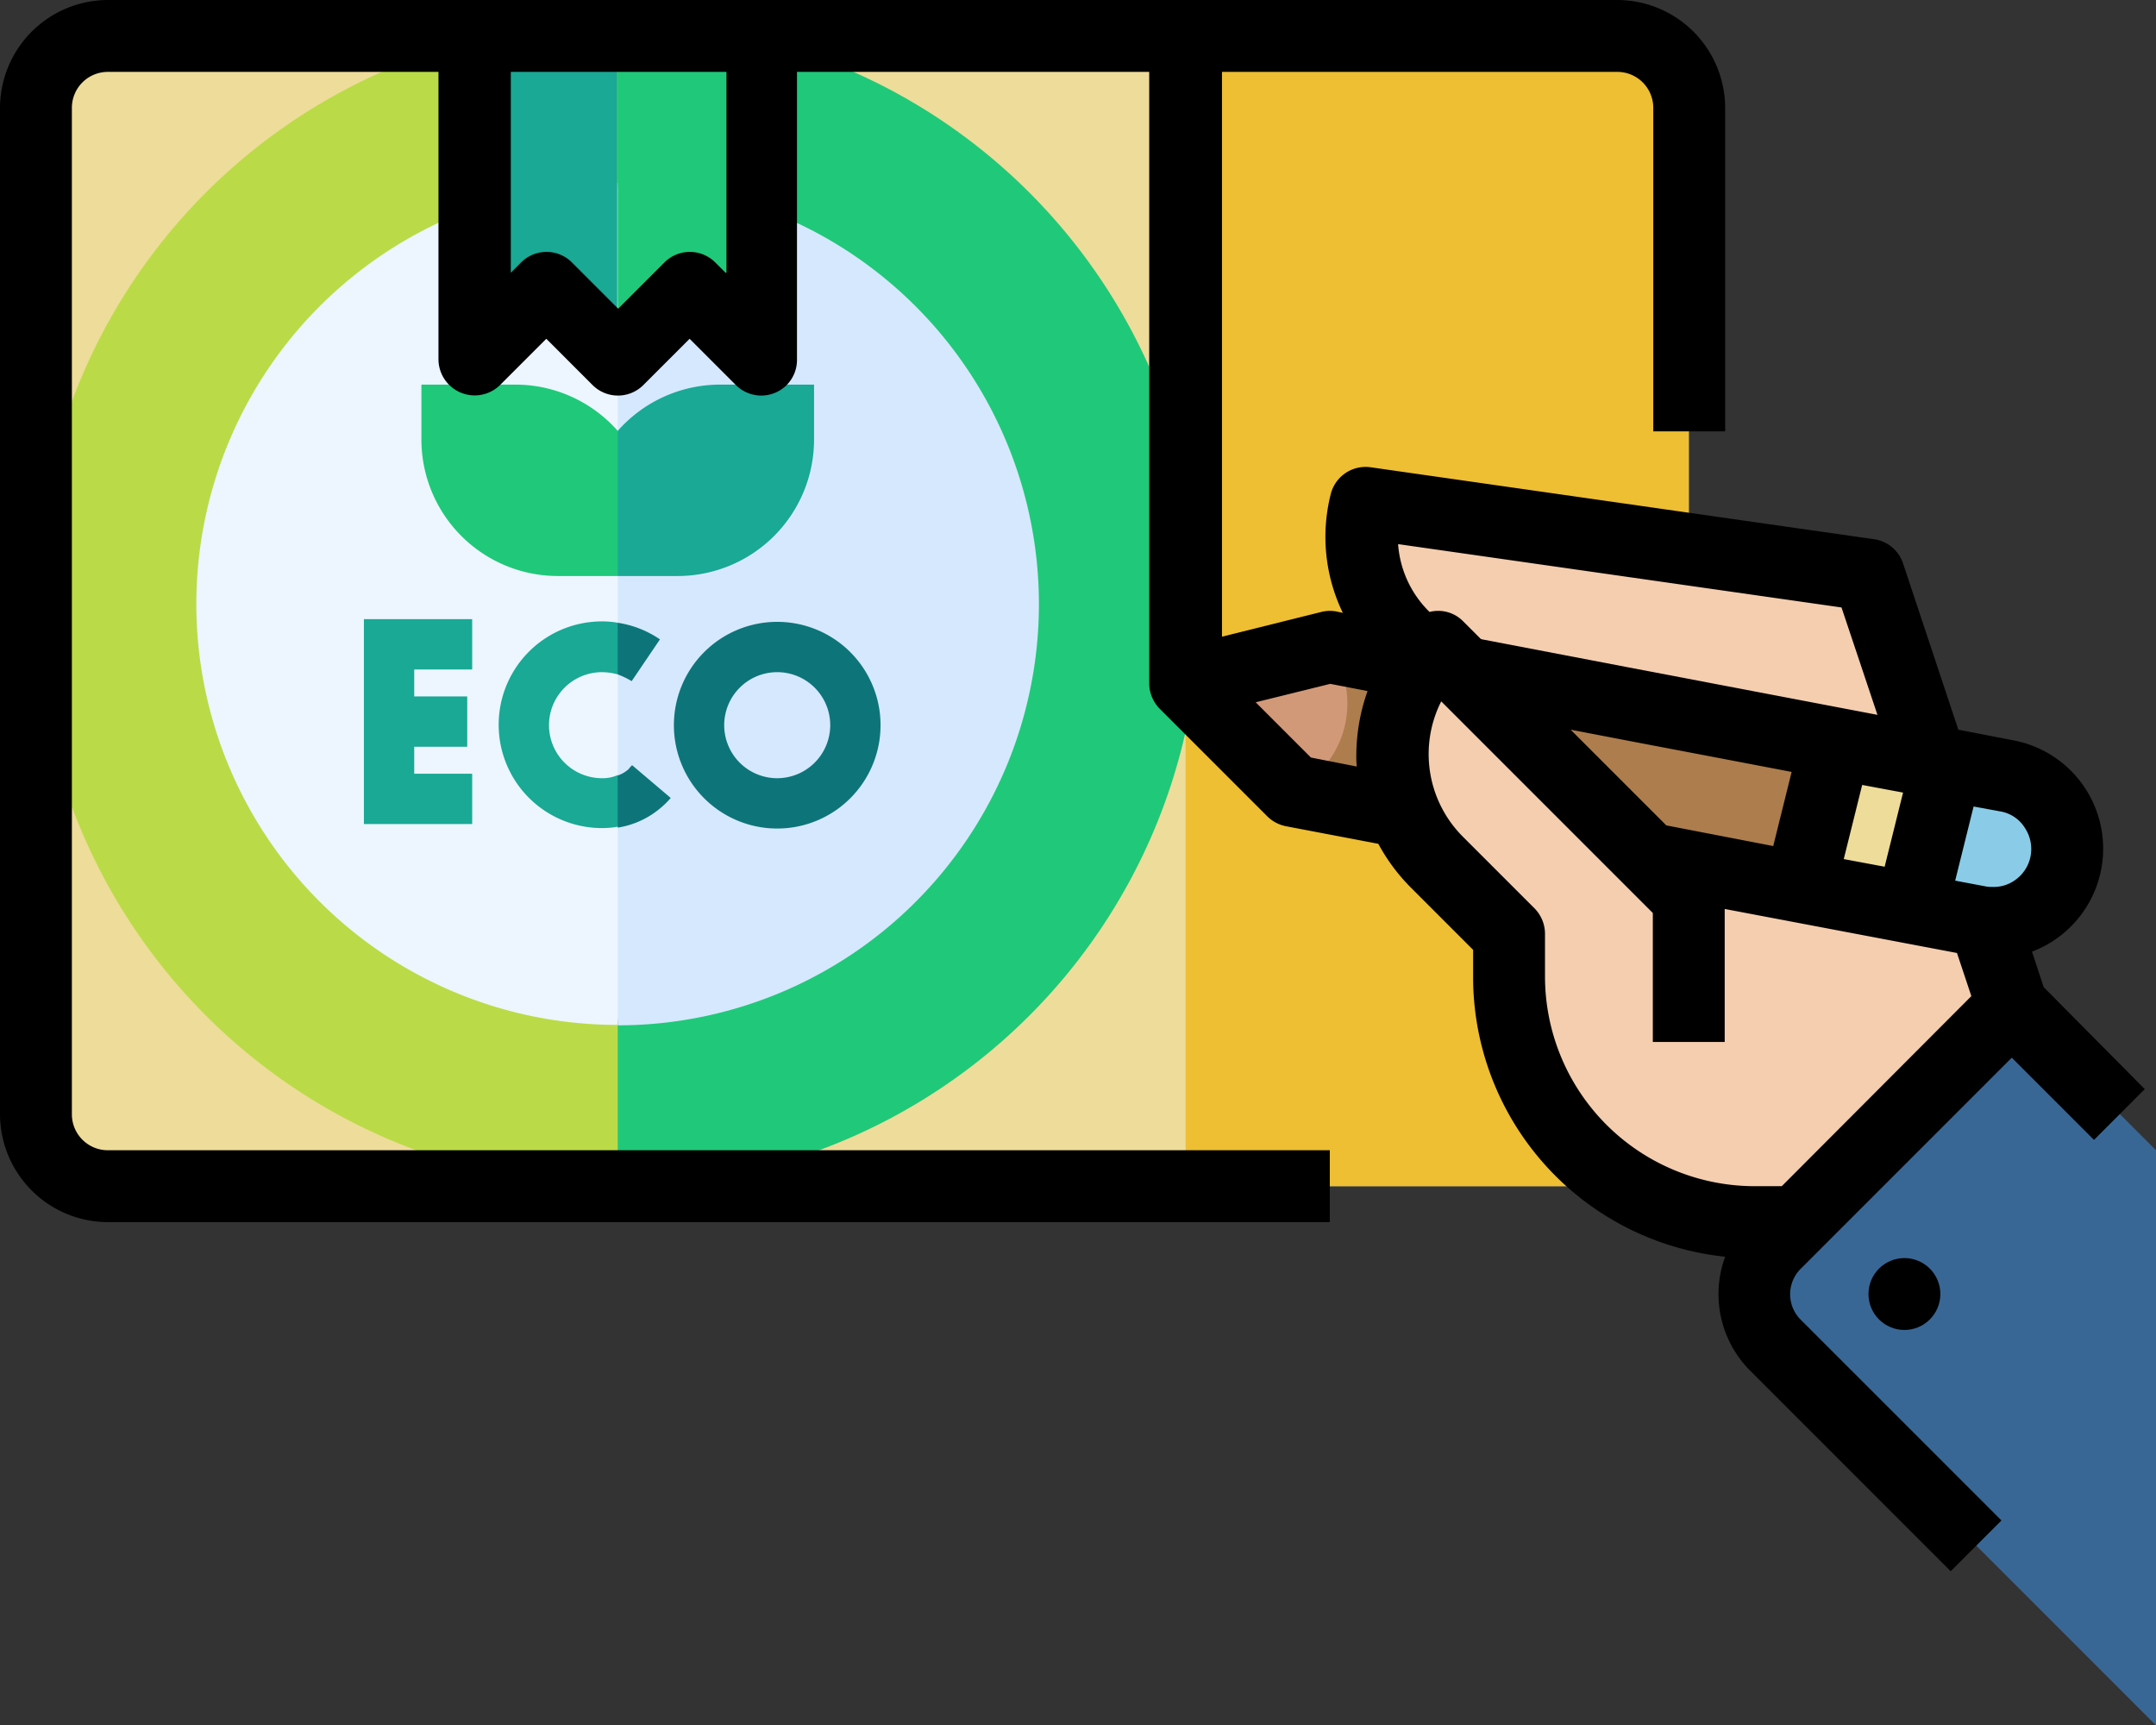 <svg id="Layer_1" data-name="Layer 1" xmlns="http://www.w3.org/2000/svg" viewBox="0 0 479.9 384"><rect x="0" y="0" width="479.9" height="384" fill="#333333" stroke="none"/><defs><style>.cls-1{fill:#eedc9a;}.cls-2{fill:#badb47;}.cls-3{fill:#1fc979;}.cls-4{fill:#edf5ff;}.cls-5{fill:#d6e8fd;}.cls-6{fill:none;}.cls-7{fill:#19a995;}.cls-8{fill:#0d7579;}.cls-9{fill:#eebe33;}.cls-10{fill:#f4ceaf;}.cls-11{fill:#396795;}.cls-12{fill:#ad7d4d;}.cls-13{fill:#8acce7;}.cls-14{fill:#d29979;}</style></defs><g id="Fill_out_line" data-name="Fill out line"><path class="cls-1" d="M23.9,8h336a16,16,0,0,1,16,16V248a16,16,0,0,1-16,16H23.9a16,16,0,0,1-16-16V24A16,16,0,0,1,23.9,8Z"/><path class="cls-2" d="M7.9,134.4A129.57,129.57,0,0,0,137.5,264l17.8-131.2L137.5,4.9A129.55,129.55,0,0,0,7.9,134.4Z"/><path class="cls-3" d="M137.5,4.9V264a129.55,129.55,0,1,0,0-259.1Z"/><path class="cls-4" d="M43.7,134.4a93.7,93.7,0,0,0,93.7,93.7l12.8-94.9L137.4,40.7a93.76,93.76,0,0,0-93.7,93.7Z"/><path class="cls-5" d="M137.5,40.7V228.2a93.75,93.75,0,0,0,0-187.5Z"/><path class="cls-6" d="M128.8,158.2c0,5,3.1,8.2,7.7,8.2a3.4,3.4,0,0,0,1-.1V149.9c-.3,0-.6-.1-1-.1-4.6.2-7.7,3.4-7.7,8.4Z"/><path class="cls-3" d="M114.7,85.6H93.8V97.8a30.39,30.39,0,0,0,30.4,30.4h13.3l7.7-14.6-7.7-17.7A30.39,30.39,0,0,0,114.7,85.6Z"/><path class="cls-7" d="M160.3,85.6a30.39,30.39,0,0,0-22.8,10.3v32.3h13.3a30.39,30.39,0,0,0,30.4-30.4V85.6Z"/><path class="cls-7" d="M81,183.4h24.1V172.2H92.2v-6H104V155H92.2v-6h12.9V137.8H81Z"/><path class="cls-8" d="M173,138.4a23,23,0,1,0,23,23A23,23,0,0,0,173,138.4Zm0,34.8a11.8,11.8,0,1,1,11.8-11.8A11.82,11.82,0,0,1,173,173.2Z"/><path class="cls-6" d="M122.2,161.4A11.82,11.82,0,0,0,134,173.2a9.89,9.89,0,0,0,3.5-.6V150.1a13.45,13.45,0,0,0-3.5-.5,11.82,11.82,0,0,0-11.8,11.8Z"/><path class="cls-7" d="M134,173.2a11.8,11.8,0,0,1,0-23.6,13.45,13.45,0,0,1,3.5.5l3.5-6.7-3.5-4.8a19.83,19.83,0,0,0-3.5-.3,23,23,0,0,0,0,46,20.68,20.68,0,0,0,3.5-.3l3.5-6.9-3.5-4.6a8.12,8.12,0,0,1-3.5.7Z"/><path class="cls-8" d="M140.7,170.3a6.47,6.47,0,0,0-.8.9,7.22,7.22,0,0,1-2.4,1.4v11.6a19.4,19.4,0,0,0,9.8-4.6,18.88,18.88,0,0,0,2-2Z"/><path class="cls-8" d="M140.6,151.6l6.3-9.3a22.63,22.63,0,0,0-9.4-3.7v11.5A17.72,17.72,0,0,1,140.6,151.6Z"/><path class="cls-9" d="M263.9,264V8h96a16,16,0,0,1,16,16V248a16,16,0,0,1-16,16Z"/><rect class="cls-7" x="104.5" y="7.6" width="32.9" height="64.6"/><rect class="cls-3" x="137.5" y="7.6" width="32.9" height="64.6"/><path class="cls-10" d="M447.9,224l-12.7,12.7L399.9,272h-9.4a54.76,54.76,0,0,1-54.7-54.6V208l-16-16a34,34,0,0,1-2-45.8,31.09,31.09,0,0,1-14-34.2l112,16Z"/><path class="cls-11" d="M479.9,256l-32-32-52.7,52.7a16.06,16.06,0,0,0,0,22.6L479.9,384Z"/><path class="cls-12" d="M459.7,192.9a16.46,16.46,0,0,1-19,12.2l-15.3-2.9-24.8-4.7-8.7-1.7L367,191.1,287.9,176l-24-24,32-8,29.6,5.6,28,5.3,55,10.5,24.8,4.7,13.4,2.6A16.51,16.51,0,0,1,459.8,192a2.77,2.77,0,0,1-.1.9Z"/><path class="cls-1" d="M433.4,170.2l-8,32-24.8-4.7,8-32Z"/><path class="cls-13" d="M459.7,192.9a16.46,16.46,0,0,1-19,12.2l-15.3-2.9,8-32,13.4,2.6a16.51,16.51,0,0,1,13.1,19.3c-.1.2-.1.5-.2.8Z"/><path class="cls-10" d="M423.9,248l-24,24h-9.4a54.76,54.76,0,0,1-54.7-54.6V208l-16-16a33.86,33.86,0,0,1,0-48l5.6,5.6L375.8,200v16a8,8,0,0,0,16,0Z"/><path class="cls-14" d="M288.9,175.5l-1,.5-24-24,32-8a21.73,21.73,0,0,1-5,30.2c-.7.4-1.3.9-2,1.3Z"/><circle cx="423.9" cy="288" r="8"/><path d="M454.9,219.7l-2.6-7.9a24.52,24.52,0,0,0-4-47l-12.4-2.4-12.3-37a8,8,0,0,0-6.5-5.4l-112-16a8,8,0,0,0-8.9,6,38.86,38.86,0,0,0,2.7,26.4l-1.4-.3a7.81,7.81,0,0,0-3.4.1L272,141.7V16h88a8,8,0,0,1,8,8V96h16V24A24.07,24.07,0,0,0,360,0H24A24.07,24.07,0,0,0,0,24V248a24.07,24.07,0,0,0,24,24H296V256H24a8,8,0,0,1-8-8V24a8,8,0,0,1,8-8H97.6V80a8.06,8.06,0,0,0,13.7,5.7l10.3-10.3,10.3,10.3a8,8,0,0,0,11.3,0l10.3-10.3,10.3,10.3a8,8,0,0,0,11.3,0,7.93,7.93,0,0,0,2.3-5.7V16h78.4V152h0a8.1,8.1,0,0,0,2.3,5.7l24,24a8.14,8.14,0,0,0,4.2,2.2l20.5,3.9a42,42,0,0,0,7.4,9.9l13.7,13.7v5.9A62.59,62.59,0,0,0,384,279.7a24.13,24.13,0,0,0,5.5,25.3l44.7,44.7,11.3-11.3-44.7-44.7a8,8,0,0,1,0-11.3l47-47,18.3,18.3,11.3-11.3ZM161.5,60.7l-2.3-2.3a8,8,0,0,0-11.3,0L137.6,68.7,127.3,58.4a8,8,0,0,0-11.3,0l-2.3,2.3V16h48V60.7Zm209.4,123-21.3-21.3,15.1,2.9,16.3,3.1h0l17.8,3.4-4.1,16.5Zm43.6-9,9.1,1.7-4.1,16.5-9.1-1.7Zm36.3,9.7a8.45,8.45,0,0,1-2.6,11.7,8.12,8.12,0,0,1-4.5,1.3,8.6,8.6,0,0,1-1.6-.1l-6.9-1.3,4.1-16.5,6,1.1a8,8,0,0,1,5.5,3.8Zm-40.9-49.2,8,23.9-55.6-10.6-32.4-6.2c-.1,0-.2-.1-.3-.1l-3.9-3.9a7.77,7.77,0,0,0-7.5-2.1,23.44,23.44,0,0,1-7-15.1ZM291.8,168.6l-12.3-12.3,16.6-4.1,8.3,1.6a43.33,43.33,0,0,0-2.5,14.2,22.6,22.6,0,0,0,.1,2.6ZM396.6,264h-6a46.69,46.69,0,0,1-46.7-46.7v-9.4a8.1,8.1,0,0,0-2.3-5.7l-16-16a26,26,0,0,1-4.8-30.1l47.1,47.1v28.7h16V202.3l51.7,9.8,3.2,9.6Z"/></g></svg>